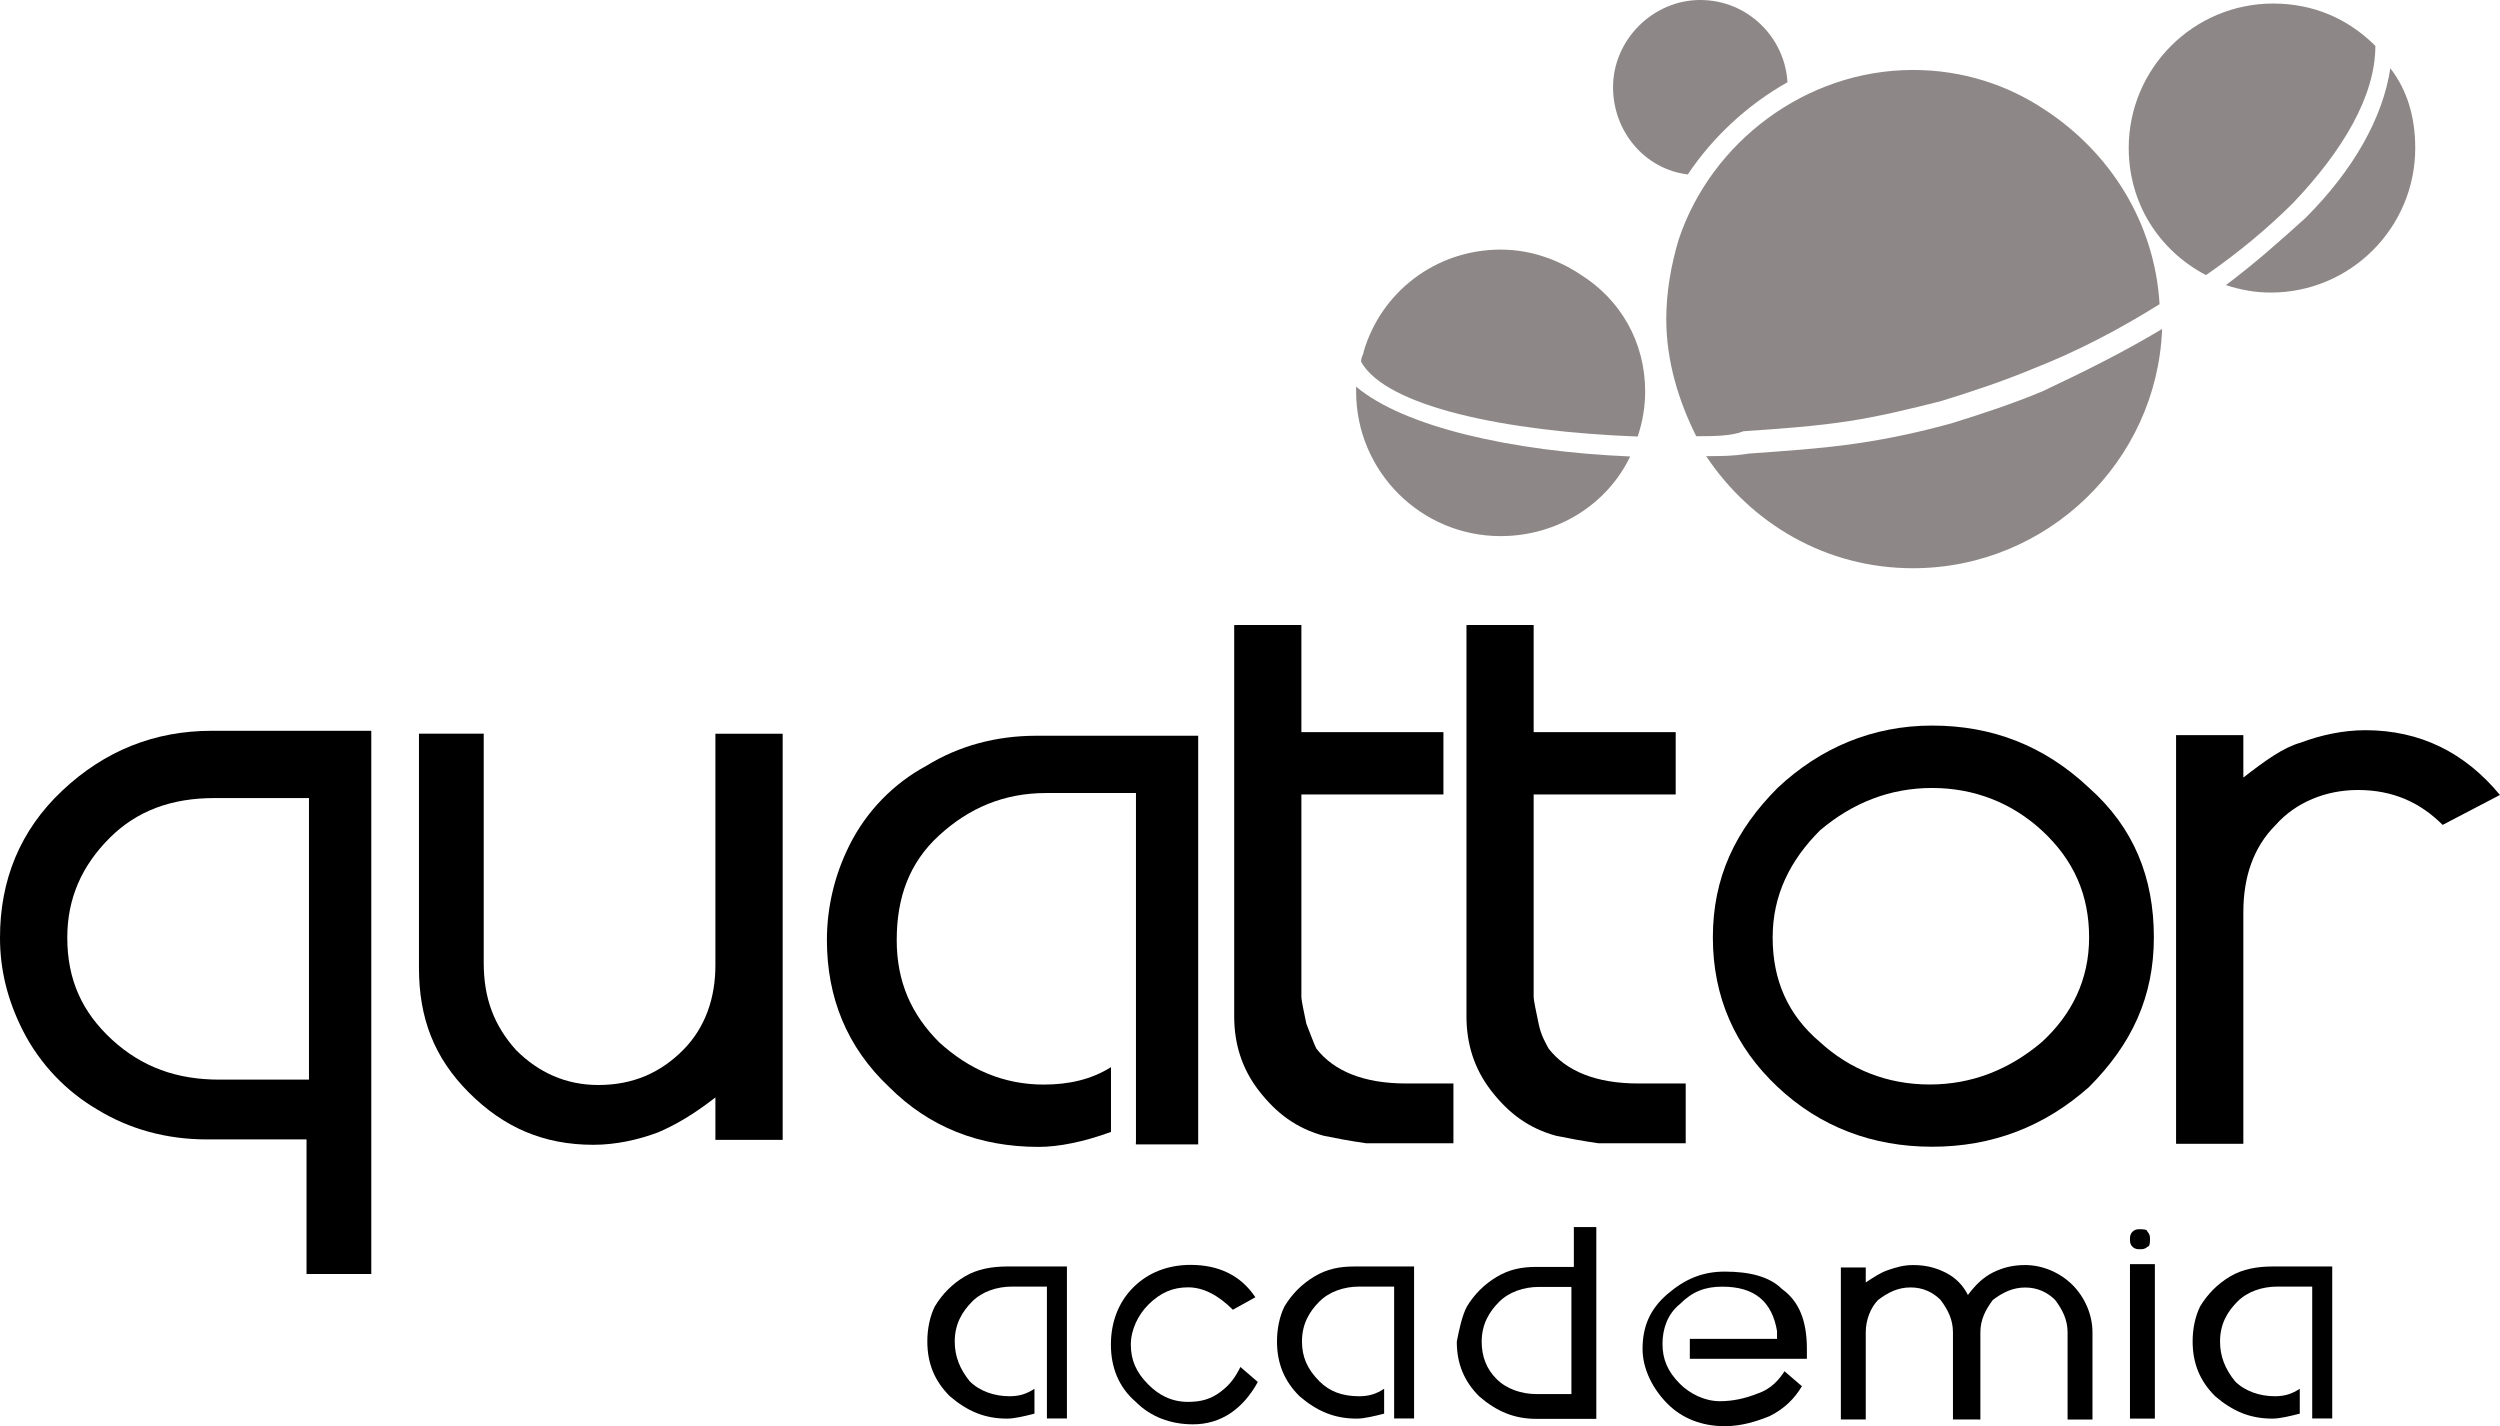 <?xml version="1.0" encoding="UTF-8"?>
<svg id="Camada_2" data-name="Camada 2" xmlns="http://www.w3.org/2000/svg" viewBox="0 0 297.28 169.59">
  <defs>
    <style>
      .cls-1 {
        fill: #8e8787;
      }

      .cls-1, .cls-2, .cls-3 {
        stroke-width: 0px;
      }

      .cls-1, .cls-3 {
        fill-rule: evenodd;
      }
    </style>
  </defs>
  <g id="Camada_1-2" data-name="Camada 1">
    <g>
      <path class="cls-1" d="m200.7,20.74c-5.04-.59-8.89-5.04-8.89-10.37,0-5.63,4.74-10.37,10.37-10.37s10.07,4.44,10.37,9.78c-4.74,2.67-8.89,6.52-11.85,10.96"/>
      <path class="cls-1" d="m193.85,54.27c-2.67,5.63-8.59,9.48-15.41,9.48-9.48,0-17.18-7.7-17.18-17.18v-.59c5.63,4.74,18.37,7.7,32.59,8.3m1.78-7.7c0,1.78-.3,3.56-.89,5.33-15.7-.59-29.92-3.56-32.89-8.89,0-.59.3-.89.3-1.19,2.07-7.11,8.59-12.15,16.3-12.15,3.56,0,6.81,1.19,9.48,2.96,4.74,2.96,7.7,8,7.7,13.92"/>
      <path class="cls-1" d="m262.31,32.71c-5.63-2.96-9.18-8.59-9.18-15.11,0-9.48,7.7-17.18,17.18-17.18,4.74,0,8.89,1.78,12.15,5.04,0,5.93-3.85,12.44-9.78,18.67-2.96,2.96-6.52,5.93-10.37,8.59m24.89-15.11c0,9.48-7.7,17.18-17.18,17.18-1.78,0-3.56-.3-5.33-.89,3.56-2.67,6.52-5.33,9.48-8,5.63-5.63,9.18-11.85,10.07-17.78,2.07,2.67,2.96,5.93,2.96,9.48"/>
      <path class="cls-1" d="m201.7,51.87c-2.07-4.15-3.56-8.89-3.56-13.92,0-3.26.59-6.52,1.48-9.48,3.85-11.55,15.11-20.15,27.85-20.15,5.93,0,11.26,1.78,15.7,4.74,7.7,5.04,13.04,13.33,13.63,23.11-4.74,2.96-9.78,5.63-15.11,7.7-3.56,1.48-7.11,2.67-10.96,3.85-3.56.89-7.11,1.78-10.96,2.37s-8,.89-12.44,1.19c-1.48.59-3.56.59-5.63.59m55.4-12.74c-.59,15.7-13.63,28.44-29.63,28.44-10.37,0-19.26-5.33-24.59-13.33,1.78,0,3.26,0,5.04-.3,4.15-.3,8.59-.59,12.74-1.19,4.15-.59,8-1.48,11.26-2.37h0c3.85-1.19,7.41-2.37,10.96-3.85,5.04-2.37,9.78-4.74,14.22-7.41"/>
      <path class="cls-3" d="m36.44,94.9h-10.96c-5.04,0-9.18,1.48-12.44,4.74s-5.04,7.11-5.04,11.85c0,5.04,1.78,8.89,5.33,12.15,3.56,3.26,7.7,4.74,12.74,4.74h10.67v-33.48h-.3ZM2.67,122.45c-1.78-3.56-2.67-7.11-2.67-10.96,0-6.81,2.37-12.74,7.41-17.48s10.96-7.11,17.78-7.11h18.96v64.59h-7.7v-16h-11.85c-4.74,0-9.18-1.19-13.04-3.56-3.56-2.07-6.81-5.33-8.89-9.48"/>
      <path class="cls-3" d="m49.82,115.09v-27.85h7.7v27.26c0,4.15,1.19,7.41,3.85,10.37,2.67,2.67,5.93,4.15,9.78,4.15,4.15,0,7.41-1.48,10.07-4.15s3.85-6.22,3.85-10.07v-27.55h8v48.29h-8v-5.04c-2.67,2.07-4.74,3.26-6.81,4.15-2.37.89-5.04,1.48-7.7,1.48-5.93,0-10.67-2.07-14.81-6.22-4.15-4.15-5.93-8.89-5.93-14.81"/>
      <path class="cls-3" d="m135.08,135.78v-41.48h-10.67c-5.04,0-9.18,1.78-12.74,5.04s-5.04,7.41-5.04,12.44,1.78,8.89,5.04,12.15c3.56,3.26,7.7,5.04,12.44,5.04,2.96,0,5.63-.59,8-2.07v7.7c-3.26,1.19-6.22,1.78-8.59,1.78-7.11,0-13.04-2.37-17.78-7.11-5.04-4.74-7.41-10.67-7.41-17.48,0-3.85.89-7.7,2.67-11.26,2.07-4.15,5.33-7.41,9.18-9.48,3.85-2.37,8.3-3.56,13.04-3.56h19.26v48.59h-7.41v-.3Z"/>
      <path class="cls-3" d="m147.05,74.32h7.7v12.74h16.89v7.41h-16.89v24c0,.59.3,1.78.59,3.26.59,1.48.89,2.37,1.19,2.96,2.07,2.67,5.63,4.15,10.67,4.15h5.63v7.11h-10.37c-2.07-.3-3.56-.59-5.04-.89-3.26-.89-5.63-2.67-7.7-5.33-2.07-2.67-2.96-5.63-2.96-8.89v-46.51h.3Z"/>
      <path class="cls-3" d="m174.67,74.32h7.7v12.74h16.89v7.41h-16.89v24c0,.59.3,1.78.59,3.26.3,1.48.89,2.37,1.19,2.96,2.07,2.67,5.63,4.15,10.67,4.15h5.63v7.11h-10.37c-2.07-.3-3.56-.59-5.04-.89-3.26-.89-5.63-2.67-7.7-5.33-2.07-2.67-2.96-5.63-2.96-8.89v-46.51h.3Z"/>
      <path class="cls-3" d="m229.75,93.7c-5.04,0-9.48,1.78-13.33,5.04-3.56,3.56-5.63,7.7-5.63,12.74s1.78,9.18,5.63,12.44c3.56,3.26,8,5.04,13.04,5.04s9.48-1.78,13.33-5.04c3.56-3.26,5.63-7.41,5.63-12.44s-1.78-9.18-5.63-12.74c-3.56-3.26-8-5.04-13.04-5.04m0,42.66c-7.11,0-13.33-2.37-18.37-7.11s-7.7-10.67-7.7-17.78,2.67-12.74,7.7-17.78c5.04-4.74,11.26-7.41,18.37-7.41s13.33,2.37,18.67,7.41c5.33,4.74,7.7,10.67,7.7,17.78s-2.67,12.74-7.7,17.78c-5.33,4.74-11.55,7.11-18.67,7.11"/>
      <path class="cls-3" d="m290.46,98.09c-2.67-2.67-5.93-4.15-10.07-4.15-3.85,0-7.41,1.48-9.78,4.15-2.67,2.67-3.85,6.22-3.85,10.37v27.55h-8v-48.59h8v5.04c2.67-2.07,4.74-3.56,6.81-4.15,2.37-.89,5.04-1.48,7.7-1.48,6.52,0,11.85,2.67,16,7.7l-6.81,3.56Z"/>
      <path class="cls-2" d="m124.49,168.69v-15.7h-4.15c-1.78,0-3.56.59-4.74,1.78s-2.07,2.67-2.07,4.74c0,1.78.59,3.26,1.78,4.74,1.19,1.19,2.96,1.78,4.74,1.78,1.19,0,2.07-.3,2.96-.89v2.96c-1.19.3-2.37.59-3.26.59-2.67,0-4.74-.89-6.81-2.67-1.78-1.78-2.67-3.85-2.67-6.52,0-1.48.3-2.96.89-4.15.89-1.48,2.07-2.67,3.56-3.56,1.48-.89,3.26-1.19,5.04-1.19h7.11v18.07h-2.37Z"/>
      <path class="cls-2" d="m146.61,155.75c-1.78-1.78-3.56-2.67-5.33-2.67s-3.26.59-4.74,2.07c-1.19,1.19-2.07,2.96-2.07,4.74s.59,3.26,2.07,4.74c1.19,1.19,2.67,2.07,4.74,2.07,1.48,0,2.67-.3,3.85-1.19,1.19-.89,1.78-1.78,2.37-2.96l2.07,1.78c-1.78,3.26-4.44,5.04-7.7,5.04-2.67,0-5.04-.89-6.81-2.67-2.07-1.78-2.96-4.15-2.96-6.81s.89-5.04,2.67-6.81c1.78-1.78,4.15-2.67,6.81-2.67,3.26,0,5.93,1.19,7.7,3.85l-2.67,1.48Z"/>
      <path class="cls-2" d="m165.78,168.69v-15.7h-4.15c-1.78,0-3.56.59-4.74,1.78-1.19,1.19-2.07,2.67-2.07,4.74,0,1.78.59,3.26,2.07,4.74,1.19,1.19,2.67,1.78,4.74,1.78,1.19,0,2.07-.3,2.96-.89v2.96c-1.19.3-2.37.59-3.26.59-2.67,0-4.74-.89-6.81-2.67-1.78-1.78-2.67-3.85-2.67-6.52,0-1.48.3-2.96.89-4.15.89-1.48,2.07-2.67,3.56-3.56,1.48-.89,2.96-1.19,4.74-1.19h7.11v18.07h-2.37Z"/>
      <path class="cls-2" d="m187.15,153.03h-4.15c-1.78,0-3.56.59-4.74,1.78-1.19,1.19-2.07,2.67-2.07,4.74,0,1.78.59,3.26,1.78,4.44,1.19,1.19,2.96,1.78,4.74,1.78h4.15v-12.74h.3Zm-12.74,2.37c.89-1.48,2.07-2.67,3.56-3.56,1.48-.89,2.96-1.19,4.74-1.19h4.44v-4.74h2.67v22.81h-7.11c-2.67,0-4.74-.89-6.81-2.67-1.78-1.78-2.67-3.85-2.67-6.52.3-1.48.59-2.96,1.19-4.15"/>
      <path class="cls-2" d="m211.32,158.33c-.59-3.56-2.67-5.33-6.52-5.33-2.07,0-3.56.59-5.04,2.07-1.48,1.19-2.07,2.96-2.07,4.74s.59,3.26,2.07,4.74c1.19,1.19,2.96,2.07,4.74,2.07,1.48,0,2.96-.3,4.44-.89,1.78-.59,2.67-1.78,3.26-2.67l2.07,1.78c-.89,1.48-2.07,2.67-3.85,3.56-1.48.59-3.26,1.19-5.33,1.19-2.67,0-5.04-.89-6.81-2.67s-2.96-4.15-2.96-6.52c0-2.67.89-4.74,2.96-6.52s4.15-2.67,6.81-2.67c2.96,0,5.33.59,6.81,2.07,2.07,1.48,2.96,3.85,2.96,7.11v1.19h-13.92v-2.37h10.37v-.89Z"/>
      <path class="cls-2" d="m235.19,168.79h-2.96v-10.37c0-1.48-.59-2.67-1.48-3.85-.89-.89-2.07-1.48-3.56-1.48s-2.67.59-3.85,1.48c-.89.89-1.48,2.37-1.48,3.85v10.37h-2.96v-18.07h2.96v1.78c.89-.59,1.78-1.19,2.67-1.48.89-.3,1.78-.59,2.96-.59,1.48,0,2.67.3,3.85.89s2.07,1.48,2.67,2.67c.89-1.19,1.78-2.07,2.96-2.67,1.19-.59,2.37-.89,3.85-.89,2.07,0,4.15.89,5.63,2.37s2.37,3.56,2.37,5.63v10.37h-2.96v-10.37c0-1.48-.59-2.67-1.48-3.85-.89-.89-2.07-1.48-3.56-1.48s-2.67.59-3.85,1.48c-.89,1.19-1.48,2.37-1.48,3.85v10.37h-.3Z"/>
      <path class="cls-2" d="m253.28,147.36c0-.3,0-.59.3-.89.3-.3.59-.3.89-.3s.89,0,.89.3c.3.3.3.59.3.89s0,.89-.3.89c-.3.3-.59.3-.89.3s-.59,0-.89-.3-.3-.59-.3-.89m2.96,21.33h-2.96v-18.37h2.96v18.37Z"/>
      <path class="cls-2" d="m274.95,168.69v-15.7h-4.15c-1.78,0-3.56.59-4.74,1.78-1.19,1.19-2.07,2.67-2.07,4.74,0,1.78.59,3.26,1.78,4.74,1.19,1.19,2.96,1.78,4.74,1.78,1.19,0,2.07-.3,2.96-.89v2.96c-1.19.3-2.37.59-3.26.59-2.67,0-4.74-.89-6.81-2.67-1.78-1.78-2.67-3.85-2.67-6.52,0-1.48.3-2.96.89-4.15.89-1.48,2.07-2.67,3.56-3.56,1.48-.89,3.26-1.19,5.04-1.19h7.11v18.07h-2.37Z"/>
    </g>
  </g>
</svg>